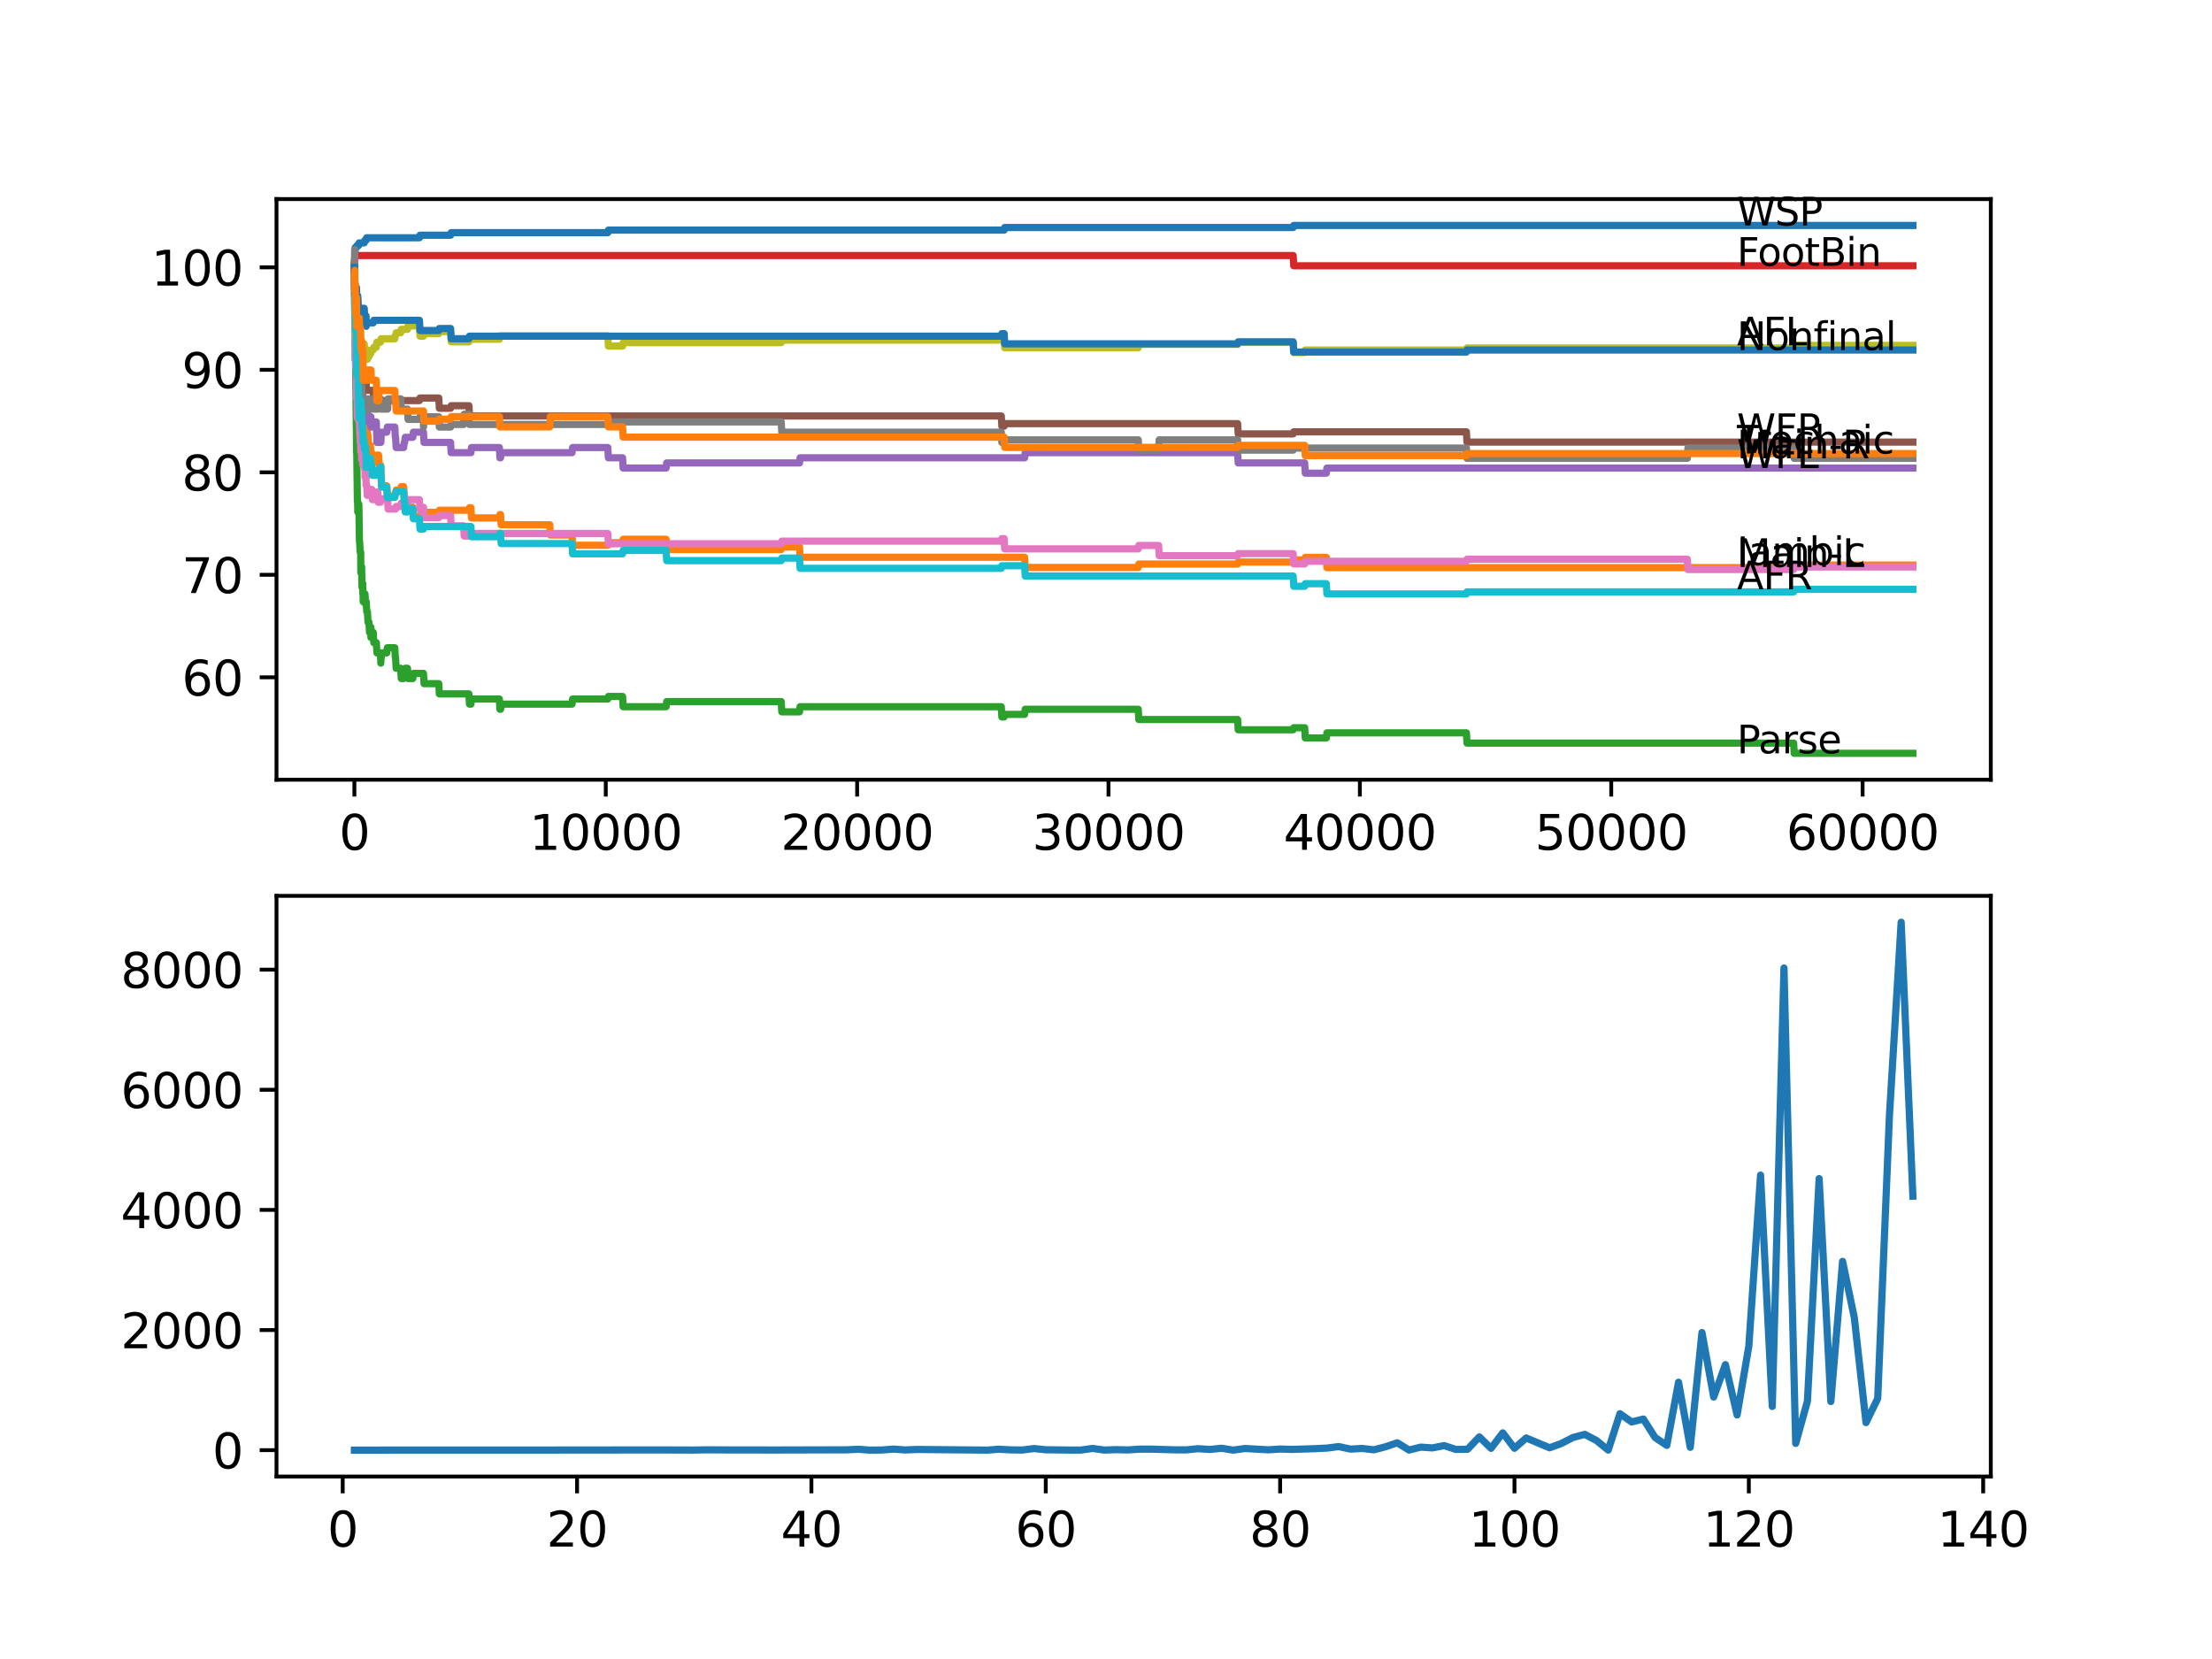 <?xml version="1.0" encoding="utf-8" standalone="no"?>
<!DOCTYPE svg PUBLIC "-//W3C//DTD SVG 1.1//EN"
  "http://www.w3.org/Graphics/SVG/1.1/DTD/svg11.dtd">
<svg xmlns:xlink="http://www.w3.org/1999/xlink" width="460.8pt" height="345.6pt" viewBox="0 0 460.8 345.6" xmlns="http://www.w3.org/2000/svg" version="1.1">
 <defs>
  <style type="text/css">*{stroke-linejoin: round; stroke-linecap: butt}</style>
 </defs>
 <g id="figure_1">
  <g id="patch_1">
   <path d="M 0 345.6 
L 460.8 345.6 
L 460.8 0 
L 0 0 
z
" style="fill: #ffffff"/>
  </g>
  <g id="axes_1">
   <g id="patch_2">
    <path d="M 57.6 162.432 
L 414.72 162.432 
L 414.72 41.472 
L 57.6 41.472 
z
" style="fill: #ffffff"/>
   </g>
   <g id="matplotlib.axis_1">
    <g id="xtick_1">
     <g id="line2d_1">
      <defs>
       <path id="m5651b6c3b8" d="M 0 0 
L 0 3.5 
" style="stroke: #000000; stroke-width: 0.8"/>
      </defs>
      <g>
       <use xlink:href="#m5651b6c3b8" x="73.827" y="162.432" style="stroke: #000000; stroke-width: 0.8"/>
      </g>
     </g>
     <g id="text_1">
      <!-- 0 -->
      <g transform="translate(70.646 177.03)scale(0.1 -0.1)">
       <defs>
        <path id="DejaVuSans-30" d="M 2034 4250 
Q 1547 4250 1301 3770 
Q 1056 3291 1056 2328 
Q 1056 1369 1301 889 
Q 1547 409 2034 409 
Q 2525 409 2770 889 
Q 3016 1369 3016 2328 
Q 3016 3291 2770 3770 
Q 2525 4250 2034 4250 
z
M 2034 4750 
Q 2819 4750 3233 4129 
Q 3647 3509 3647 2328 
Q 3647 1150 3233 529 
Q 2819 -91 2034 -91 
Q 1250 -91 836 529 
Q 422 1150 422 2328 
Q 422 3509 836 4129 
Q 1250 4750 2034 4750 
z
" transform="scale(0.016)"/>
       </defs>
       <use xlink:href="#DejaVuSans-30"/>
      </g>
     </g>
    </g>
    <g id="xtick_2">
     <g id="line2d_2">
      <g>
       <use xlink:href="#m5651b6c3b8" x="126.192" y="162.432" style="stroke: #000000; stroke-width: 0.8"/>
      </g>
     </g>
     <g id="text_2">
      <!-- 10000 -->
      <g transform="translate(110.286 177.03)scale(0.1 -0.1)">
       <defs>
        <path id="DejaVuSans-31" d="M 794 531 
L 1825 531 
L 1825 4091 
L 703 3866 
L 703 4441 
L 1819 4666 
L 2450 4666 
L 2450 531 
L 3481 531 
L 3481 0 
L 794 0 
L 794 531 
z
" transform="scale(0.016)"/>
       </defs>
       <use xlink:href="#DejaVuSans-31"/>
       <use xlink:href="#DejaVuSans-30" x="63.623"/>
       <use xlink:href="#DejaVuSans-30" x="127.246"/>
       <use xlink:href="#DejaVuSans-30" x="190.869"/>
       <use xlink:href="#DejaVuSans-30" x="254.492"/>
      </g>
     </g>
    </g>
    <g id="xtick_3">
     <g id="line2d_3">
      <g>
       <use xlink:href="#m5651b6c3b8" x="178.556" y="162.432" style="stroke: #000000; stroke-width: 0.8"/>
      </g>
     </g>
     <g id="text_3">
      <!-- 20000 -->
      <g transform="translate(162.65 177.03)scale(0.1 -0.1)">
       <defs>
        <path id="DejaVuSans-32" d="M 1228 531 
L 3431 531 
L 3431 0 
L 469 0 
L 469 531 
Q 828 903 1448 1529 
Q 2069 2156 2228 2338 
Q 2531 2678 2651 2914 
Q 2772 3150 2772 3378 
Q 2772 3750 2511 3984 
Q 2250 4219 1831 4219 
Q 1534 4219 1204 4116 
Q 875 4013 500 3803 
L 500 4441 
Q 881 4594 1212 4672 
Q 1544 4750 1819 4750 
Q 2544 4750 2975 4387 
Q 3406 4025 3406 3419 
Q 3406 3131 3298 2873 
Q 3191 2616 2906 2266 
Q 2828 2175 2409 1742 
Q 1991 1309 1228 531 
z
" transform="scale(0.016)"/>
       </defs>
       <use xlink:href="#DejaVuSans-32"/>
       <use xlink:href="#DejaVuSans-30" x="63.623"/>
       <use xlink:href="#DejaVuSans-30" x="127.246"/>
       <use xlink:href="#DejaVuSans-30" x="190.869"/>
       <use xlink:href="#DejaVuSans-30" x="254.492"/>
      </g>
     </g>
    </g>
    <g id="xtick_4">
     <g id="line2d_4">
      <g>
       <use xlink:href="#m5651b6c3b8" x="230.921" y="162.432" style="stroke: #000000; stroke-width: 0.8"/>
      </g>
     </g>
     <g id="text_4">
      <!-- 30000 -->
      <g transform="translate(215.015 177.03)scale(0.1 -0.1)">
       <defs>
        <path id="DejaVuSans-33" d="M 2597 2516 
Q 3050 2419 3304 2112 
Q 3559 1806 3559 1356 
Q 3559 666 3084 287 
Q 2609 -91 1734 -91 
Q 1441 -91 1130 -33 
Q 819 25 488 141 
L 488 750 
Q 750 597 1062 519 
Q 1375 441 1716 441 
Q 2309 441 2620 675 
Q 2931 909 2931 1356 
Q 2931 1769 2642 2001 
Q 2353 2234 1838 2234 
L 1294 2234 
L 1294 2753 
L 1863 2753 
Q 2328 2753 2575 2939 
Q 2822 3125 2822 3475 
Q 2822 3834 2567 4026 
Q 2313 4219 1838 4219 
Q 1578 4219 1281 4162 
Q 984 4106 628 3988 
L 628 4550 
Q 988 4650 1302 4700 
Q 1616 4750 1894 4750 
Q 2613 4750 3031 4423 
Q 3450 4097 3450 3541 
Q 3450 3153 3228 2886 
Q 3006 2619 2597 2516 
z
" transform="scale(0.016)"/>
       </defs>
       <use xlink:href="#DejaVuSans-33"/>
       <use xlink:href="#DejaVuSans-30" x="63.623"/>
       <use xlink:href="#DejaVuSans-30" x="127.246"/>
       <use xlink:href="#DejaVuSans-30" x="190.869"/>
       <use xlink:href="#DejaVuSans-30" x="254.492"/>
      </g>
     </g>
    </g>
    <g id="xtick_5">
     <g id="line2d_5">
      <g>
       <use xlink:href="#m5651b6c3b8" x="283.285" y="162.432" style="stroke: #000000; stroke-width: 0.8"/>
      </g>
     </g>
     <g id="text_5">
      <!-- 40000 -->
      <g transform="translate(267.379 177.03)scale(0.1 -0.1)">
       <defs>
        <path id="DejaVuSans-34" d="M 2419 4116 
L 825 1625 
L 2419 1625 
L 2419 4116 
z
M 2253 4666 
L 3047 4666 
L 3047 1625 
L 3713 1625 
L 3713 1100 
L 3047 1100 
L 3047 0 
L 2419 0 
L 2419 1100 
L 313 1100 
L 313 1709 
L 2253 4666 
z
" transform="scale(0.016)"/>
       </defs>
       <use xlink:href="#DejaVuSans-34"/>
       <use xlink:href="#DejaVuSans-30" x="63.623"/>
       <use xlink:href="#DejaVuSans-30" x="127.246"/>
       <use xlink:href="#DejaVuSans-30" x="190.869"/>
       <use xlink:href="#DejaVuSans-30" x="254.492"/>
      </g>
     </g>
    </g>
    <g id="xtick_6">
     <g id="line2d_6">
      <g>
       <use xlink:href="#m5651b6c3b8" x="335.65" y="162.432" style="stroke: #000000; stroke-width: 0.8"/>
      </g>
     </g>
     <g id="text_6">
      <!-- 50000 -->
      <g transform="translate(319.744 177.03)scale(0.1 -0.1)">
       <defs>
        <path id="DejaVuSans-35" d="M 691 4666 
L 3169 4666 
L 3169 4134 
L 1269 4134 
L 1269 2991 
Q 1406 3038 1543 3061 
Q 1681 3084 1819 3084 
Q 2600 3084 3056 2656 
Q 3513 2228 3513 1497 
Q 3513 744 3044 326 
Q 2575 -91 1722 -91 
Q 1428 -91 1123 -41 
Q 819 9 494 109 
L 494 744 
Q 775 591 1075 516 
Q 1375 441 1709 441 
Q 2250 441 2565 725 
Q 2881 1009 2881 1497 
Q 2881 1984 2565 2268 
Q 2250 2553 1709 2553 
Q 1456 2553 1204 2497 
Q 953 2441 691 2322 
L 691 4666 
z
" transform="scale(0.016)"/>
       </defs>
       <use xlink:href="#DejaVuSans-35"/>
       <use xlink:href="#DejaVuSans-30" x="63.623"/>
       <use xlink:href="#DejaVuSans-30" x="127.246"/>
       <use xlink:href="#DejaVuSans-30" x="190.869"/>
       <use xlink:href="#DejaVuSans-30" x="254.492"/>
      </g>
     </g>
    </g>
    <g id="xtick_7">
     <g id="line2d_7">
      <g>
       <use xlink:href="#m5651b6c3b8" x="388.014" y="162.432" style="stroke: #000000; stroke-width: 0.8"/>
      </g>
     </g>
     <g id="text_7">
      <!-- 60000 -->
      <g transform="translate(372.108 177.03)scale(0.1 -0.1)">
       <defs>
        <path id="DejaVuSans-36" d="M 2113 2584 
Q 1688 2584 1439 2293 
Q 1191 2003 1191 1497 
Q 1191 994 1439 701 
Q 1688 409 2113 409 
Q 2538 409 2786 701 
Q 3034 994 3034 1497 
Q 3034 2003 2786 2293 
Q 2538 2584 2113 2584 
z
M 3366 4563 
L 3366 3988 
Q 3128 4100 2886 4159 
Q 2644 4219 2406 4219 
Q 1781 4219 1451 3797 
Q 1122 3375 1075 2522 
Q 1259 2794 1537 2939 
Q 1816 3084 2150 3084 
Q 2853 3084 3261 2657 
Q 3669 2231 3669 1497 
Q 3669 778 3244 343 
Q 2819 -91 2113 -91 
Q 1303 -91 875 529 
Q 447 1150 447 2328 
Q 447 3434 972 4092 
Q 1497 4750 2381 4750 
Q 2619 4750 2861 4703 
Q 3103 4656 3366 4563 
z
" transform="scale(0.016)"/>
       </defs>
       <use xlink:href="#DejaVuSans-36"/>
       <use xlink:href="#DejaVuSans-30" x="63.623"/>
       <use xlink:href="#DejaVuSans-30" x="127.246"/>
       <use xlink:href="#DejaVuSans-30" x="190.869"/>
       <use xlink:href="#DejaVuSans-30" x="254.492"/>
      </g>
     </g>
    </g>
   </g>
   <g id="matplotlib.axis_2">
    <g id="ytick_1">
     <g id="line2d_8">
      <defs>
       <path id="m422f12f1fe" d="M 0 0 
L -3.5 0 
" style="stroke: #000000; stroke-width: 0.8"/>
      </defs>
      <g>
       <use xlink:href="#m422f12f1fe" x="57.6" y="141.098" style="stroke: #000000; stroke-width: 0.8"/>
      </g>
     </g>
     <g id="text_8">
      <!-- 60 -->
      <g transform="translate(37.875 144.897)scale(0.1 -0.1)">
       <use xlink:href="#DejaVuSans-36"/>
       <use xlink:href="#DejaVuSans-30" x="63.623"/>
      </g>
     </g>
    </g>
    <g id="ytick_2">
     <g id="line2d_9">
      <g>
       <use xlink:href="#m422f12f1fe" x="57.6" y="119.745" style="stroke: #000000; stroke-width: 0.8"/>
      </g>
     </g>
     <g id="text_9">
      <!-- 70 -->
      <g transform="translate(37.875 123.545)scale(0.1 -0.1)">
       <defs>
        <path id="DejaVuSans-37" d="M 525 4666 
L 3525 4666 
L 3525 4397 
L 1831 0 
L 1172 0 
L 2766 4134 
L 525 4134 
L 525 4666 
z
" transform="scale(0.016)"/>
       </defs>
       <use xlink:href="#DejaVuSans-37"/>
       <use xlink:href="#DejaVuSans-30" x="63.623"/>
      </g>
     </g>
    </g>
    <g id="ytick_3">
     <g id="line2d_10">
      <g>
       <use xlink:href="#m422f12f1fe" x="57.6" y="98.393" style="stroke: #000000; stroke-width: 0.8"/>
      </g>
     </g>
     <g id="text_10">
      <!-- 80 -->
      <g transform="translate(37.875 102.193)scale(0.1 -0.1)">
       <defs>
        <path id="DejaVuSans-38" d="M 2034 2216 
Q 1584 2216 1326 1975 
Q 1069 1734 1069 1313 
Q 1069 891 1326 650 
Q 1584 409 2034 409 
Q 2484 409 2743 651 
Q 3003 894 3003 1313 
Q 3003 1734 2745 1975 
Q 2488 2216 2034 2216 
z
M 1403 2484 
Q 997 2584 770 2862 
Q 544 3141 544 3541 
Q 544 4100 942 4425 
Q 1341 4750 2034 4750 
Q 2731 4750 3128 4425 
Q 3525 4100 3525 3541 
Q 3525 3141 3298 2862 
Q 3072 2584 2669 2484 
Q 3125 2378 3379 2068 
Q 3634 1759 3634 1313 
Q 3634 634 3220 271 
Q 2806 -91 2034 -91 
Q 1263 -91 848 271 
Q 434 634 434 1313 
Q 434 1759 690 2068 
Q 947 2378 1403 2484 
z
M 1172 3481 
Q 1172 3119 1398 2916 
Q 1625 2713 2034 2713 
Q 2441 2713 2670 2916 
Q 2900 3119 2900 3481 
Q 2900 3844 2670 4047 
Q 2441 4250 2034 4250 
Q 1625 4250 1398 4047 
Q 1172 3844 1172 3481 
z
" transform="scale(0.016)"/>
       </defs>
       <use xlink:href="#DejaVuSans-38"/>
       <use xlink:href="#DejaVuSans-30" x="63.623"/>
      </g>
     </g>
    </g>
    <g id="ytick_4">
     <g id="line2d_11">
      <g>
       <use xlink:href="#m422f12f1fe" x="57.6" y="77.041" style="stroke: #000000; stroke-width: 0.8"/>
      </g>
     </g>
     <g id="text_11">
      <!-- 90 -->
      <g transform="translate(37.875 80.84)scale(0.1 -0.1)">
       <defs>
        <path id="DejaVuSans-39" d="M 703 97 
L 703 672 
Q 941 559 1184 500 
Q 1428 441 1663 441 
Q 2288 441 2617 861 
Q 2947 1281 2994 2138 
Q 2813 1869 2534 1725 
Q 2256 1581 1919 1581 
Q 1219 1581 811 2004 
Q 403 2428 403 3163 
Q 403 3881 828 4315 
Q 1253 4750 1959 4750 
Q 2769 4750 3195 4129 
Q 3622 3509 3622 2328 
Q 3622 1225 3098 567 
Q 2575 -91 1691 -91 
Q 1453 -91 1209 -44 
Q 966 3 703 97 
z
M 1959 2075 
Q 2384 2075 2632 2365 
Q 2881 2656 2881 3163 
Q 2881 3666 2632 3958 
Q 2384 4250 1959 4250 
Q 1534 4250 1286 3958 
Q 1038 3666 1038 3163 
Q 1038 2656 1286 2365 
Q 1534 2075 1959 2075 
z
" transform="scale(0.016)"/>
       </defs>
       <use xlink:href="#DejaVuSans-39"/>
       <use xlink:href="#DejaVuSans-30" x="63.623"/>
      </g>
     </g>
    </g>
    <g id="ytick_5">
     <g id="line2d_12">
      <g>
       <use xlink:href="#m422f12f1fe" x="57.6" y="55.689" style="stroke: #000000; stroke-width: 0.8"/>
      </g>
     </g>
     <g id="text_12">
      <!-- 100 -->
      <g transform="translate(31.512 59.488)scale(0.1 -0.1)">
       <use xlink:href="#DejaVuSans-31"/>
       <use xlink:href="#DejaVuSans-30" x="63.623"/>
       <use xlink:href="#DejaVuSans-30" x="127.246"/>
      </g>
     </g>
    </g>
   </g>
   <g id="line2d_13">
    <path d="M 73.833 54.977 
L 73.854 54.977 
L 74.006 51.561 
L 74.273 51.561 
L 74.388 51.134 
L 74.707 51.134 
L 74.822 50.6 
L 75.87 50.6 
L 75.985 50.066 
L 76.257 50.066 
L 76.372 49.532 
L 87.374 49.532 
L 87.489 48.999 
L 93.867 48.999 
L 93.983 48.465 
L 126.621 48.465 
L 126.737 47.931 
L 209.179 47.931 
L 209.294 47.397 
L 269.388 47.397 
L 269.503 46.97 
L 398.487 46.97 
L 398.487 46.97 
" clip-path="url(#p4a4f6311e6)" style="fill: none; stroke: #1f77b4; stroke-width: 1.5; stroke-linecap: square"/>
   </g>
   <g id="line2d_14">
    <path d="M 73.833 54.977 
L 73.958 62.45 
L 73.964 62.45 
L 74.006 66.721 
L 74.084 66.294 
L 74.089 65.76 
L 74.105 70.031 
L 74.157 68.536 
L 74.236 73.696 
L 74.273 71.383 
L 74.299 70.956 
L 74.304 73.091 
L 74.377 71.845 
L 74.398 71.845 
L 74.513 76.116 
L 74.529 75.048 
L 74.534 77.183 
L 74.618 77.183 
L 74.644 77.183 
L 74.707 79.319 
L 74.754 78.785 
L 74.828 76.472 
L 74.87 77.895 
L 74.917 77.895 
L 75.032 77.361 
L 75.137 77.361 
L 75.168 75.226 
L 75.247 77.361 
L 75.32 77.361 
L 75.398 81.632 
L 75.435 80.92 
L 75.487 80.92 
L 75.576 83.055 
L 75.597 82.522 
L 75.618 82.522 
L 75.734 86.08 
L 75.807 86.08 
L 75.922 88.215 
L 76.189 88.215 
L 76.257 90.351 
L 76.299 89.105 
L 76.456 89.105 
L 76.545 91.24 
L 76.566 90.707 
L 76.676 90.707 
L 76.791 92.842 
L 77.174 92.842 
L 77.268 94.977 
L 77.284 94.265 
L 77.42 94.265 
L 77.535 96.4 
L 77.75 96.4 
L 77.865 95.867 
L 78.394 95.867 
L 78.514 94.799 
L 78.87 94.799 
L 78.985 96.934 
L 79.331 96.934 
L 79.451 101.205 
L 80.572 101.205 
L 80.687 103.34 
L 82.242 103.34 
L 82.358 102.628 
L 82.41 102.628 
L 82.525 102.094 
L 83.473 102.094 
L 83.588 101.383 
L 84.091 101.383 
L 84.206 103.518 
L 84.3 103.518 
L 84.416 105.653 
L 85.997 105.653 
L 86.112 107.788 
L 87.374 107.788 
L 87.489 107.254 
L 88.217 107.254 
L 88.332 106.721 
L 91.406 106.721 
L 91.521 106.294 
L 97.685 106.294 
L 97.8 105.76 
L 98.104 105.76 
L 98.219 107.895 
L 104.026 107.895 
L 104.141 107.183 
L 104.277 107.183 
L 104.393 109.318 
L 114.53 109.318 
L 114.646 111.454 
L 119.165 111.454 
L 119.28 113.589 
L 126.621 113.589 
L 126.737 113.055 
L 129.695 113.055 
L 129.81 112.343 
L 138.765 112.343 
L 138.88 114.479 
L 162.742 114.479 
L 162.858 113.945 
L 166.555 113.945 
L 166.67 116.08 
L 213.447 116.08 
L 213.562 118.215 
L 237.121 118.215 
L 237.236 117.503 
L 257.821 117.503 
L 257.936 117.076 
L 269.388 117.076 
L 269.503 116.649 
L 271.791 116.649 
L 271.907 116.116 
L 276.3 116.116 
L 276.415 118.251 
L 373.651 118.251 
L 373.766 117.717 
L 398.487 117.717 
L 398.487 117.717 
" clip-path="url(#p4a4f6311e6)" style="fill: none; stroke: #ff7f0e; stroke-width: 1.5; stroke-linecap: square"/>
   </g>
   <g id="line2d_15">
    <path d="M 73.833 55.689 
L 73.985 74.408 
L 74.006 72.913 
L 74.011 75.048 
L 74.084 75.048 
L 74.225 88.927 
L 74.231 88.927 
L 74.236 87.86 
L 74.273 94.265 
L 74.314 93.838 
L 74.451 104.514 
L 74.513 104.514 
L 74.529 106.649 
L 74.623 106.116 
L 74.644 106.116 
L 74.754 105.048 
L 74.88 112.877 
L 74.917 112.877 
L 75.032 115.012 
L 75.137 115.012 
L 75.168 119.283 
L 75.252 118.749 
L 75.32 118.749 
L 75.33 118.037 
L 75.404 122.308 
L 75.487 122.308 
L 75.576 121.596 
L 75.582 123.731 
L 75.587 123.731 
L 75.618 123.731 
L 75.65 123.197 
L 75.655 125.333 
L 75.713 125.333 
L 75.807 125.333 
L 75.922 123.731 
L 76.037 123.731 
L 76.152 125.866 
L 76.189 125.866 
L 76.289 125.333 
L 76.404 127.468 
L 76.545 127.468 
L 76.66 129.603 
L 76.859 129.603 
L 76.975 131.738 
L 77.174 131.738 
L 77.268 130.671 
L 77.273 132.806 
L 77.278 132.806 
L 77.42 132.806 
L 77.535 131.738 
L 77.75 131.738 
L 77.865 133.873 
L 78.404 133.873 
L 78.519 136.009 
L 79.268 136.009 
L 79.331 138.144 
L 79.378 137.076 
L 79.415 137.076 
L 79.53 136.009 
L 80.572 136.009 
L 80.687 134.941 
L 82.242 134.941 
L 82.358 137.076 
L 82.41 137.076 
L 82.525 139.212 
L 83.473 139.212 
L 83.588 141.347 
L 84.091 141.347 
L 84.206 140.279 
L 84.3 140.279 
L 84.416 139.212 
L 84.887 139.212 
L 85.002 141.347 
L 85.997 141.347 
L 86.112 140.279 
L 88.217 140.279 
L 88.332 142.414 
L 91.406 142.414 
L 91.521 144.55 
L 97.685 144.55 
L 97.8 146.685 
L 98.104 146.685 
L 98.219 145.617 
L 104.026 145.617 
L 104.141 147.752 
L 104.277 147.752 
L 104.393 146.685 
L 119.165 146.685 
L 119.28 145.617 
L 126.621 145.617 
L 126.737 145.083 
L 129.695 145.083 
L 129.81 147.219 
L 138.765 147.219 
L 138.88 146.151 
L 162.742 146.151 
L 162.858 148.286 
L 166.555 148.286 
L 166.67 147.219 
L 208.587 147.219 
L 208.703 149.354 
L 209.179 149.354 
L 209.294 148.82 
L 213.447 148.82 
L 213.562 147.752 
L 237.121 147.752 
L 237.236 149.888 
L 257.821 149.888 
L 257.936 152.023 
L 269.388 152.023 
L 269.503 151.596 
L 271.791 151.596 
L 271.907 153.731 
L 276.3 153.731 
L 276.415 152.663 
L 305.483 152.663 
L 305.598 154.799 
L 373.651 154.799 
L 373.766 156.934 
L 398.487 156.934 
L 398.487 156.934 
" clip-path="url(#p4a4f6311e6)" style="fill: none; stroke: #2ca02c; stroke-width: 1.5; stroke-linecap: square"/>
   </g>
   <g id="line2d_16">
    <path d="M 73.833 55.689 
L 73.969 53.233 
L 269.388 53.233 
L 269.503 55.369 
L 398.487 55.369 
L 398.487 55.369 
" clip-path="url(#p4a4f6311e6)" style="fill: none; stroke: #d62728; stroke-width: 1.5; stroke-linecap: square"/>
   </g>
   <g id="line2d_17">
    <path d="M 73.833 55.689 
L 73.906 62.095 
L 73.953 59.888 
L 73.979 59.888 
L 74.095 62.237 
L 74.11 62.237 
L 74.163 66.507 
L 74.225 65.44 
L 74.231 65.44 
L 74.236 64.372 
L 74.273 68.643 
L 74.314 68.216 
L 74.435 73.909 
L 74.508 73.909 
L 74.513 73.198 
L 74.519 75.333 
L 74.608 74.799 
L 74.623 74.799 
L 74.744 73.02 
L 74.765 73.02 
L 74.885 78.002 
L 75.1 78.002 
L 75.137 77.575 
L 75.163 81.845 
L 75.168 81.845 
L 75.283 81.312 
L 75.32 81.312 
L 75.398 80.066 
L 75.404 82.201 
L 75.419 82.201 
L 75.487 82.201 
L 75.576 81.49 
L 75.582 83.625 
L 75.587 83.625 
L 75.618 83.625 
L 75.65 83.091 
L 75.655 85.226 
L 75.713 85.226 
L 75.807 85.226 
L 75.922 84.159 
L 76.189 84.159 
L 76.289 83.625 
L 76.404 85.76 
L 76.545 85.76 
L 76.66 87.895 
L 77.174 87.895 
L 77.268 86.828 
L 77.273 88.963 
L 77.278 88.963 
L 77.42 88.963 
L 77.535 87.895 
L 78.394 87.895 
L 78.514 92.166 
L 79.331 92.166 
L 79.451 90.03 
L 80.572 90.03 
L 80.687 88.963 
L 82.242 88.963 
L 82.358 91.098 
L 82.41 91.098 
L 82.525 93.233 
L 84.091 93.233 
L 84.206 92.166 
L 84.3 92.166 
L 84.416 91.098 
L 85.997 91.098 
L 86.112 90.03 
L 88.217 90.03 
L 88.332 92.166 
L 93.867 92.166 
L 93.983 94.301 
L 98.104 94.301 
L 98.219 93.233 
L 104.026 93.233 
L 104.141 95.368 
L 104.277 95.368 
L 104.393 94.301 
L 119.165 94.301 
L 119.28 93.233 
L 126.621 93.233 
L 126.737 95.368 
L 129.695 95.368 
L 129.81 97.504 
L 138.765 97.504 
L 138.88 96.436 
L 166.555 96.436 
L 166.67 95.368 
L 213.447 95.368 
L 213.562 94.301 
L 257.821 94.301 
L 257.936 96.436 
L 271.791 96.436 
L 271.907 98.571 
L 276.3 98.571 
L 276.415 97.504 
L 398.487 97.504 
L 398.487 97.504 
" clip-path="url(#p4a4f6311e6)" style="fill: none; stroke: #9467bd; stroke-width: 1.5; stroke-linecap: square"/>
   </g>
   <g id="line2d_18">
    <path d="M 73.833 55.689 
L 73.885 54.835 
L 73.901 59.105 
L 74.026 66.792 
L 74.084 66.792 
L 74.205 71.063 
L 74.273 71.063 
L 74.299 70.635 
L 74.304 72.771 
L 74.362 72.771 
L 74.529 72.771 
L 74.644 72.237 
L 74.707 72.237 
L 74.822 71.703 
L 74.938 73.838 
L 75.1 73.838 
L 75.215 75.974 
L 75.33 75.974 
L 75.446 78.109 
L 75.87 78.109 
L 75.985 77.575 
L 76.037 77.575 
L 76.152 79.71 
L 76.257 79.71 
L 76.289 79.176 
L 76.294 81.312 
L 76.351 81.312 
L 77.75 81.312 
L 77.865 83.447 
L 87.374 83.447 
L 87.489 82.913 
L 91.406 82.913 
L 91.521 85.048 
L 93.867 85.048 
L 93.983 84.514 
L 97.685 84.514 
L 97.8 86.65 
L 208.587 86.65 
L 208.703 88.785 
L 209.179 88.785 
L 209.294 88.251 
L 257.821 88.251 
L 257.936 90.386 
L 269.388 90.386 
L 269.503 89.959 
L 305.483 89.959 
L 305.598 92.094 
L 398.487 92.094 
L 398.487 92.094 
" clip-path="url(#p4a4f6311e6)" style="fill: none; stroke: #8c564b; stroke-width: 1.5; stroke-linecap: square"/>
   </g>
   <g id="line2d_19">
    <path d="M 73.833 57.824 
L 73.843 57.824 
L 73.995 74.835 
L 74.006 74.835 
L 74.089 74.408 
L 74.095 76.543 
L 74.1 76.543 
L 74.199 75.048 
L 74.205 77.183 
L 74.236 77.183 
L 74.299 83.055 
L 74.356 81.383 
L 74.367 81.383 
L 74.383 80.671 
L 74.435 87.077 
L 74.508 87.077 
L 74.629 85.653 
L 74.707 85.653 
L 74.754 87.788 
L 74.817 86.543 
L 74.833 86.543 
L 74.948 90.279 
L 74.959 90.279 
L 75.074 92.415 
L 75.1 92.415 
L 75.147 91.988 
L 75.152 94.123 
L 75.194 93.589 
L 75.32 93.589 
L 75.33 95.724 
L 75.43 94.657 
L 75.487 94.657 
L 75.576 96.792 
L 75.597 96.258 
L 75.618 96.258 
L 75.734 95.724 
L 75.87 95.724 
L 75.985 97.86 
L 76.037 97.86 
L 76.043 97.326 
L 76.048 99.461 
L 76.132 99.461 
L 76.189 99.461 
L 76.257 98.927 
L 76.262 101.062 
L 76.283 101.062 
L 76.388 101.062 
L 76.503 103.198 
L 76.545 103.198 
L 76.66 102.664 
L 76.859 102.664 
L 76.975 101.952 
L 77.451 101.952 
L 77.566 104.087 
L 77.75 104.087 
L 77.865 103.553 
L 78.394 103.553 
L 78.514 102.486 
L 78.671 102.486 
L 78.786 104.621 
L 79.268 104.621 
L 79.383 103.909 
L 80.734 103.909 
L 80.85 106.044 
L 82.41 106.044 
L 82.525 105.511 
L 83.473 105.511 
L 83.588 104.799 
L 84.887 104.799 
L 85.002 104.087 
L 87.374 104.087 
L 87.489 106.222 
L 88.217 106.222 
L 88.228 105.689 
L 88.233 107.824 
L 88.312 107.824 
L 91.406 107.824 
L 91.521 107.397 
L 93.867 107.397 
L 93.983 109.532 
L 96.58 109.532 
L 96.695 111.667 
L 97.685 111.667 
L 97.8 111.133 
L 126.621 111.133 
L 126.737 113.269 
L 162.742 113.269 
L 162.858 112.735 
L 208.587 112.735 
L 208.703 112.201 
L 209.179 112.201 
L 209.294 114.336 
L 237.121 114.336 
L 237.236 113.625 
L 241.362 113.625 
L 241.478 115.76 
L 257.821 115.76 
L 257.936 115.333 
L 269.388 115.333 
L 269.503 117.468 
L 271.791 117.468 
L 271.907 116.934 
L 305.483 116.934 
L 305.598 116.507 
L 351.506 116.507 
L 351.621 118.642 
L 373.651 118.642 
L 373.766 118.108 
L 398.487 118.108 
L 398.487 118.108 
" clip-path="url(#p4a4f6311e6)" style="fill: none; stroke: #e377c2; stroke-width: 1.5; stroke-linecap: square"/>
   </g>
   <g id="line2d_20">
    <path d="M 73.833 54.977 
L 73.885 51.988 
L 73.901 56.258 
L 73.943 62.664 
L 74.021 61.81 
L 74.084 61.81 
L 74.199 70.351 
L 74.21 69.639 
L 74.236 69.639 
L 74.299 67.433 
L 74.33 69.568 
L 74.383 75.974 
L 74.445 73.127 
L 74.508 73.127 
L 74.529 75.262 
L 74.618 74.728 
L 74.623 74.728 
L 74.707 76.863 
L 74.733 76.329 
L 74.754 76.329 
L 74.833 82.735 
L 74.875 82.023 
L 74.917 82.023 
L 74.943 84.159 
L 74.964 79.888 
L 75.021 79.888 
L 75.1 79.888 
L 75.147 82.023 
L 75.21 79.888 
L 75.33 79.888 
L 75.451 84.159 
L 75.87 84.159 
L 75.985 83.625 
L 76.037 83.625 
L 76.043 85.76 
L 76.147 83.625 
L 76.257 83.625 
L 76.289 83.091 
L 76.294 85.226 
L 76.351 85.226 
L 76.388 85.226 
L 76.503 83.091 
L 76.859 83.091 
L 76.975 85.226 
L 77.451 85.226 
L 77.566 83.091 
L 77.75 83.091 
L 77.865 85.226 
L 78.671 85.226 
L 78.786 83.091 
L 79.268 83.091 
L 79.383 85.226 
L 80.734 85.226 
L 80.85 83.091 
L 83.473 83.091 
L 83.588 85.226 
L 84.887 85.226 
L 85.002 87.361 
L 87.374 87.361 
L 87.489 86.828 
L 88.217 86.828 
L 88.228 88.963 
L 88.327 86.828 
L 91.406 86.828 
L 91.521 88.963 
L 93.867 88.963 
L 93.983 88.429 
L 96.58 88.429 
L 96.695 86.294 
L 97.685 86.294 
L 97.8 88.429 
L 126.621 88.429 
L 126.737 87.895 
L 162.742 87.895 
L 162.858 90.03 
L 208.587 90.03 
L 208.703 92.166 
L 209.179 92.166 
L 209.294 91.632 
L 237.121 91.632 
L 237.236 93.767 
L 241.362 93.767 
L 241.478 91.632 
L 257.821 91.632 
L 257.936 93.767 
L 269.388 93.767 
L 269.503 93.34 
L 305.483 93.34 
L 305.598 95.475 
L 351.506 95.475 
L 351.621 93.34 
L 373.651 93.34 
L 373.766 95.475 
L 398.487 95.475 
L 398.487 95.475 
" clip-path="url(#p4a4f6311e6)" style="fill: none; stroke: #7f7f7f; stroke-width: 1.5; stroke-linecap: square"/>
   </g>
   <g id="line2d_21">
    <path d="M 73.833 57.824 
L 73.854 57.397 
L 73.875 61.668 
L 74 69.07 
L 74.006 69.07 
L 74.089 68.109 
L 74.095 70.244 
L 74.105 69.71 
L 74.11 69.71 
L 74.199 68.749 
L 74.205 70.885 
L 74.267 70.885 
L 74.278 72.486 
L 74.393 69.39 
L 74.398 69.39 
L 74.508 73.66 
L 74.513 72.949 
L 74.623 72.949 
L 74.707 72.237 
L 74.712 74.372 
L 74.723 74.372 
L 74.754 74.372 
L 74.88 72.415 
L 74.917 72.415 
L 75.032 71.881 
L 75.1 71.881 
L 75.22 70.92 
L 75.32 70.92 
L 75.33 73.055 
L 75.43 71.276 
L 75.487 71.276 
L 75.576 73.411 
L 75.597 72.877 
L 75.618 72.877 
L 75.739 71.632 
L 75.87 71.632 
L 75.985 73.767 
L 76.037 73.767 
L 76.152 73.233 
L 76.189 73.233 
L 76.257 72.7 
L 76.262 74.835 
L 76.283 74.835 
L 76.545 74.835 
L 76.66 74.301 
L 76.859 74.301 
L 76.975 73.589 
L 77.268 73.589 
L 77.383 72.877 
L 77.75 72.877 
L 77.865 72.344 
L 78.394 72.344 
L 78.514 71.276 
L 79.268 71.276 
L 79.383 70.564 
L 82.242 70.564 
L 82.358 69.853 
L 82.41 69.853 
L 82.525 69.319 
L 83.473 69.319 
L 83.588 68.607 
L 84.887 68.607 
L 85.002 67.895 
L 87.374 67.895 
L 87.489 70.031 
L 88.217 70.031 
L 88.332 69.497 
L 91.406 69.497 
L 91.521 69.07 
L 93.867 69.07 
L 93.983 71.205 
L 97.685 71.205 
L 97.8 70.671 
L 104.026 70.671 
L 104.141 69.959 
L 126.621 69.959 
L 126.737 72.095 
L 129.695 72.095 
L 129.81 71.383 
L 162.742 71.383 
L 162.858 70.849 
L 208.587 70.849 
L 208.703 70.315 
L 209.179 70.315 
L 209.294 72.45 
L 237.121 72.45 
L 237.236 71.739 
L 257.821 71.739 
L 257.936 71.312 
L 269.388 71.312 
L 269.503 73.447 
L 271.791 73.447 
L 271.907 72.913 
L 305.483 72.913 
L 305.598 72.486 
L 373.651 72.486 
L 373.766 71.952 
L 398.487 71.952 
L 398.487 71.952 
" clip-path="url(#p4a4f6311e6)" style="fill: none; stroke: #bcbd22; stroke-width: 1.5; stroke-linecap: square"/>
   </g>
   <g id="line2d_22">
    <path d="M 73.833 57.824 
L 73.843 57.397 
L 73.875 60.6 
L 73.88 60.6 
L 74.011 68.714 
L 74.084 68.714 
L 74.163 66.152 
L 74.199 67.753 
L 74.314 77.183 
L 74.33 76.472 
L 74.341 78.073 
L 74.445 75.582 
L 74.508 75.582 
L 74.629 80.92 
L 74.644 80.92 
L 74.754 85.191 
L 74.76 84.657 
L 74.765 84.657 
L 74.796 83.589 
L 74.833 87.148 
L 74.864 86.436 
L 74.917 86.436 
L 75.032 85.902 
L 75.1 85.902 
L 75.168 83.34 
L 75.215 85.475 
L 75.32 85.475 
L 75.398 89.212 
L 75.435 88.5 
L 75.487 88.5 
L 75.576 90.635 
L 75.597 90.102 
L 75.618 90.102 
L 75.65 92.237 
L 75.728 91.525 
L 75.807 91.525 
L 75.922 93.66 
L 76.037 93.66 
L 76.152 93.126 
L 76.189 93.126 
L 76.289 97.397 
L 76.304 96.685 
L 76.545 96.685 
L 76.66 96.151 
L 76.859 96.151 
L 76.975 95.44 
L 77.174 95.44 
L 77.268 97.575 
L 77.284 96.863 
L 77.42 96.863 
L 77.535 98.998 
L 78.394 98.998 
L 78.514 97.931 
L 79.268 97.931 
L 79.331 97.219 
L 79.336 99.354 
L 79.368 99.354 
L 79.415 99.354 
L 79.53 101.489 
L 80.572 101.489 
L 80.687 103.625 
L 82.242 103.625 
L 82.358 102.913 
L 82.41 102.913 
L 82.525 102.379 
L 84.091 102.379 
L 84.206 104.514 
L 84.3 104.514 
L 84.416 106.649 
L 84.887 106.649 
L 85.002 105.938 
L 85.997 105.938 
L 86.112 108.073 
L 87.374 108.073 
L 87.489 110.208 
L 88.217 110.208 
L 88.332 109.674 
L 98.104 109.674 
L 98.219 111.81 
L 104.026 111.81 
L 104.141 111.098 
L 104.277 111.098 
L 104.393 113.233 
L 119.165 113.233 
L 119.28 115.368 
L 129.695 115.368 
L 129.81 114.657 
L 138.765 114.657 
L 138.88 116.792 
L 162.742 116.792 
L 162.858 116.258 
L 166.555 116.258 
L 166.67 118.393 
L 208.587 118.393 
L 208.703 117.859 
L 213.447 117.859 
L 213.562 119.995 
L 269.388 119.995 
L 269.503 122.13 
L 271.791 122.13 
L 271.907 121.596 
L 276.3 121.596 
L 276.415 123.731 
L 305.483 123.731 
L 305.598 123.304 
L 373.651 123.304 
L 373.766 122.77 
L 398.487 122.77 
L 398.487 122.77 
" clip-path="url(#p4a4f6311e6)" style="fill: none; stroke: #17becf; stroke-width: 1.5; stroke-linecap: square"/>
   </g>
   <g id="line2d_23">
    <path d="M 73.833 55.689 
L 73.885 59.959 
L 73.948 59.177 
L 73.99 59.177 
L 74.006 61.312 
L 74.1 60.351 
L 74.11 60.351 
L 74.225 59.924 
L 74.273 59.924 
L 74.299 62.059 
L 74.388 61.632 
L 74.529 61.632 
L 74.644 63.767 
L 74.707 63.767 
L 74.822 65.902 
L 74.938 65.191 
L 75.1 65.191 
L 75.215 64.764 
L 75.33 64.764 
L 75.446 64.23 
L 75.87 64.23 
L 75.985 66.365 
L 76.037 66.365 
L 76.152 65.831 
L 76.257 65.831 
L 76.289 67.966 
L 76.367 67.255 
L 77.75 67.255 
L 77.865 66.721 
L 87.374 66.721 
L 87.489 68.856 
L 91.406 68.856 
L 91.521 68.429 
L 93.867 68.429 
L 93.983 70.564 
L 97.685 70.564 
L 97.8 70.031 
L 208.587 70.031 
L 208.703 69.497 
L 209.179 69.497 
L 209.294 71.632 
L 257.821 71.632 
L 257.936 71.205 
L 269.388 71.205 
L 269.503 73.34 
L 305.483 73.34 
L 305.598 72.913 
L 398.487 72.913 
L 398.487 72.913 
" clip-path="url(#p4a4f6311e6)" style="fill: none; stroke: #1f77b4; stroke-width: 1.5; stroke-linecap: square"/>
   </g>
   <g id="line2d_24">
    <path d="M 73.833 57.824 
L 73.854 57.824 
L 73.885 56.33 
L 73.901 60.6 
L 73.932 60.066 
L 73.943 60.066 
L 73.985 58.999 
L 74.058 63.269 
L 74.084 63.269 
L 74.089 65.404 
L 74.105 62.735 
L 74.189 62.735 
L 74.199 62.735 
L 74.267 62.023 
L 74.278 66.294 
L 74.283 66.294 
L 74.299 66.294 
L 74.314 65.867 
L 74.32 68.002 
L 74.388 68.002 
L 74.398 68.002 
L 74.513 66.223 
L 74.828 66.223 
L 74.943 68.358 
L 75.1 68.358 
L 75.22 72.628 
L 75.32 72.628 
L 75.398 71.383 
L 75.404 73.518 
L 75.419 73.518 
L 75.487 73.518 
L 75.576 72.806 
L 75.582 74.942 
L 75.587 74.942 
L 75.618 74.942 
L 75.676 79.212 
L 75.734 77.077 
L 76.189 77.077 
L 76.304 79.212 
L 76.456 79.212 
L 76.545 77.077 
L 76.566 79.212 
L 76.676 79.212 
L 76.791 77.077 
L 77.268 77.077 
L 77.383 79.212 
L 78.394 79.212 
L 78.514 83.482 
L 78.87 83.482 
L 78.985 81.347 
L 82.242 81.347 
L 82.358 83.482 
L 82.41 83.482 
L 82.525 85.618 
L 88.217 85.618 
L 88.332 87.753 
L 91.406 87.753 
L 91.521 87.326 
L 93.867 87.326 
L 93.983 86.792 
L 104.026 86.792 
L 104.141 88.927 
L 114.53 88.927 
L 114.646 86.792 
L 126.621 86.792 
L 126.737 88.927 
L 129.695 88.927 
L 129.81 91.062 
L 209.179 91.062 
L 209.294 93.198 
L 257.821 93.198 
L 257.936 92.771 
L 271.791 92.771 
L 271.907 94.906 
L 305.483 94.906 
L 305.598 94.479 
L 398.487 94.479 
L 398.487 94.479 
" clip-path="url(#p4a4f6311e6)" style="fill: none; stroke: #ff7f0e; stroke-width: 1.5; stroke-linecap: square"/>
   </g>
   <g id="patch_3">
    <path d="M 57.6 162.432 
L 57.6 41.472 
" style="fill: none; stroke: #000000; stroke-width: 0.8; stroke-linejoin: miter; stroke-linecap: square"/>
   </g>
   <g id="patch_4">
    <path d="M 414.72 162.432 
L 414.72 41.472 
" style="fill: none; stroke: #000000; stroke-width: 0.8; stroke-linejoin: miter; stroke-linecap: square"/>
   </g>
   <g id="patch_5">
    <path d="M 57.6 162.432 
L 414.72 162.432 
" style="fill: none; stroke: #000000; stroke-width: 0.8; stroke-linejoin: miter; stroke-linecap: square"/>
   </g>
   <g id="patch_6">
    <path d="M 57.6 41.472 
L 414.72 41.472 
" style="fill: none; stroke: #000000; stroke-width: 0.8; stroke-linejoin: miter; stroke-linecap: square"/>
   </g>
   <g id="text_13">
    <!-- WSP -->
    <g transform="translate(361.832 46.97)scale(0.08 -0.08)">
     <defs>
      <path id="DejaVuSans-57" d="M 213 4666 
L 850 4666 
L 1831 722 
L 2809 4666 
L 3519 4666 
L 4500 722 
L 5478 4666 
L 6119 4666 
L 4947 0 
L 4153 0 
L 3169 4050 
L 2175 0 
L 1381 0 
L 213 4666 
z
" transform="scale(0.016)"/>
      <path id="DejaVuSans-53" d="M 3425 4513 
L 3425 3897 
Q 3066 4069 2747 4153 
Q 2428 4238 2131 4238 
Q 1616 4238 1336 4038 
Q 1056 3838 1056 3469 
Q 1056 3159 1242 3001 
Q 1428 2844 1947 2747 
L 2328 2669 
Q 3034 2534 3370 2195 
Q 3706 1856 3706 1288 
Q 3706 609 3251 259 
Q 2797 -91 1919 -91 
Q 1588 -91 1214 -16 
Q 841 59 441 206 
L 441 856 
Q 825 641 1194 531 
Q 1563 422 1919 422 
Q 2459 422 2753 634 
Q 3047 847 3047 1241 
Q 3047 1584 2836 1778 
Q 2625 1972 2144 2069 
L 1759 2144 
Q 1053 2284 737 2584 
Q 422 2884 422 3419 
Q 422 4038 858 4394 
Q 1294 4750 2059 4750 
Q 2388 4750 2728 4690 
Q 3069 4631 3425 4513 
z
" transform="scale(0.016)"/>
      <path id="DejaVuSans-50" d="M 1259 4147 
L 1259 2394 
L 2053 2394 
Q 2494 2394 2734 2622 
Q 2975 2850 2975 3272 
Q 2975 3691 2734 3919 
Q 2494 4147 2053 4147 
L 1259 4147 
z
M 628 4666 
L 2053 4666 
Q 2838 4666 3239 4311 
Q 3641 3956 3641 3272 
Q 3641 2581 3239 2228 
Q 2838 1875 2053 1875 
L 1259 1875 
L 1259 0 
L 628 0 
L 628 4666 
z
" transform="scale(0.016)"/>
     </defs>
     <use xlink:href="#DejaVuSans-57"/>
     <use xlink:href="#DejaVuSans-53" x="98.877"/>
     <use xlink:href="#DejaVuSans-50" x="162.354"/>
    </g>
   </g>
   <g id="text_14">
    <!-- Iambic -->
    <g transform="translate(361.832 117.717)scale(0.08 -0.08)">
     <defs>
      <path id="DejaVuSans-49" d="M 628 4666 
L 1259 4666 
L 1259 0 
L 628 0 
L 628 4666 
z
" transform="scale(0.016)"/>
      <path id="DejaVuSans-61" d="M 2194 1759 
Q 1497 1759 1228 1600 
Q 959 1441 959 1056 
Q 959 750 1161 570 
Q 1363 391 1709 391 
Q 2188 391 2477 730 
Q 2766 1069 2766 1631 
L 2766 1759 
L 2194 1759 
z
M 3341 1997 
L 3341 0 
L 2766 0 
L 2766 531 
Q 2569 213 2275 61 
Q 1981 -91 1556 -91 
Q 1019 -91 701 211 
Q 384 513 384 1019 
Q 384 1609 779 1909 
Q 1175 2209 1959 2209 
L 2766 2209 
L 2766 2266 
Q 2766 2663 2505 2880 
Q 2244 3097 1772 3097 
Q 1472 3097 1187 3025 
Q 903 2953 641 2809 
L 641 3341 
Q 956 3463 1253 3523 
Q 1550 3584 1831 3584 
Q 2591 3584 2966 3190 
Q 3341 2797 3341 1997 
z
" transform="scale(0.016)"/>
      <path id="DejaVuSans-6d" d="M 3328 2828 
Q 3544 3216 3844 3400 
Q 4144 3584 4550 3584 
Q 5097 3584 5394 3201 
Q 5691 2819 5691 2113 
L 5691 0 
L 5113 0 
L 5113 2094 
Q 5113 2597 4934 2840 
Q 4756 3084 4391 3084 
Q 3944 3084 3684 2787 
Q 3425 2491 3425 1978 
L 3425 0 
L 2847 0 
L 2847 2094 
Q 2847 2600 2669 2842 
Q 2491 3084 2119 3084 
Q 1678 3084 1418 2786 
Q 1159 2488 1159 1978 
L 1159 0 
L 581 0 
L 581 3500 
L 1159 3500 
L 1159 2956 
Q 1356 3278 1631 3431 
Q 1906 3584 2284 3584 
Q 2666 3584 2933 3390 
Q 3200 3197 3328 2828 
z
" transform="scale(0.016)"/>
      <path id="DejaVuSans-62" d="M 3116 1747 
Q 3116 2381 2855 2742 
Q 2594 3103 2138 3103 
Q 1681 3103 1420 2742 
Q 1159 2381 1159 1747 
Q 1159 1113 1420 752 
Q 1681 391 2138 391 
Q 2594 391 2855 752 
Q 3116 1113 3116 1747 
z
M 1159 2969 
Q 1341 3281 1617 3432 
Q 1894 3584 2278 3584 
Q 2916 3584 3314 3078 
Q 3713 2572 3713 1747 
Q 3713 922 3314 415 
Q 2916 -91 2278 -91 
Q 1894 -91 1617 61 
Q 1341 213 1159 525 
L 1159 0 
L 581 0 
L 581 4863 
L 1159 4863 
L 1159 2969 
z
" transform="scale(0.016)"/>
      <path id="DejaVuSans-69" d="M 603 3500 
L 1178 3500 
L 1178 0 
L 603 0 
L 603 3500 
z
M 603 4863 
L 1178 4863 
L 1178 4134 
L 603 4134 
L 603 4863 
z
" transform="scale(0.016)"/>
      <path id="DejaVuSans-63" d="M 3122 3366 
L 3122 2828 
Q 2878 2963 2633 3030 
Q 2388 3097 2138 3097 
Q 1578 3097 1268 2742 
Q 959 2388 959 1747 
Q 959 1106 1268 751 
Q 1578 397 2138 397 
Q 2388 397 2633 464 
Q 2878 531 3122 666 
L 3122 134 
Q 2881 22 2623 -34 
Q 2366 -91 2075 -91 
Q 1284 -91 818 406 
Q 353 903 353 1747 
Q 353 2603 823 3093 
Q 1294 3584 2113 3584 
Q 2378 3584 2631 3529 
Q 2884 3475 3122 3366 
z
" transform="scale(0.016)"/>
     </defs>
     <use xlink:href="#DejaVuSans-49"/>
     <use xlink:href="#DejaVuSans-61" x="29.492"/>
     <use xlink:href="#DejaVuSans-6d" x="90.771"/>
     <use xlink:href="#DejaVuSans-62" x="188.184"/>
     <use xlink:href="#DejaVuSans-69" x="251.66"/>
     <use xlink:href="#DejaVuSans-63" x="279.443"/>
    </g>
   </g>
   <g id="text_15">
    <!-- Parse -->
    <g transform="translate(361.832 156.934)scale(0.08 -0.08)">
     <defs>
      <path id="DejaVuSans-72" d="M 2631 2963 
Q 2534 3019 2420 3045 
Q 2306 3072 2169 3072 
Q 1681 3072 1420 2755 
Q 1159 2438 1159 1844 
L 1159 0 
L 581 0 
L 581 3500 
L 1159 3500 
L 1159 2956 
Q 1341 3275 1631 3429 
Q 1922 3584 2338 3584 
Q 2397 3584 2469 3576 
Q 2541 3569 2628 3553 
L 2631 2963 
z
" transform="scale(0.016)"/>
      <path id="DejaVuSans-73" d="M 2834 3397 
L 2834 2853 
Q 2591 2978 2328 3040 
Q 2066 3103 1784 3103 
Q 1356 3103 1142 2972 
Q 928 2841 928 2578 
Q 928 2378 1081 2264 
Q 1234 2150 1697 2047 
L 1894 2003 
Q 2506 1872 2764 1633 
Q 3022 1394 3022 966 
Q 3022 478 2636 193 
Q 2250 -91 1575 -91 
Q 1294 -91 989 -36 
Q 684 19 347 128 
L 347 722 
Q 666 556 975 473 
Q 1284 391 1588 391 
Q 1994 391 2212 530 
Q 2431 669 2431 922 
Q 2431 1156 2273 1281 
Q 2116 1406 1581 1522 
L 1381 1569 
Q 847 1681 609 1914 
Q 372 2147 372 2553 
Q 372 3047 722 3315 
Q 1072 3584 1716 3584 
Q 2034 3584 2315 3537 
Q 2597 3491 2834 3397 
z
" transform="scale(0.016)"/>
      <path id="DejaVuSans-65" d="M 3597 1894 
L 3597 1613 
L 953 1613 
Q 991 1019 1311 708 
Q 1631 397 2203 397 
Q 2534 397 2845 478 
Q 3156 559 3463 722 
L 3463 178 
Q 3153 47 2828 -22 
Q 2503 -91 2169 -91 
Q 1331 -91 842 396 
Q 353 884 353 1716 
Q 353 2575 817 3079 
Q 1281 3584 2069 3584 
Q 2775 3584 3186 3129 
Q 3597 2675 3597 1894 
z
M 3022 2063 
Q 3016 2534 2758 2815 
Q 2500 3097 2075 3097 
Q 1594 3097 1305 2825 
Q 1016 2553 972 2059 
L 3022 2063 
z
" transform="scale(0.016)"/>
     </defs>
     <use xlink:href="#DejaVuSans-50"/>
     <use xlink:href="#DejaVuSans-61" x="55.803"/>
     <use xlink:href="#DejaVuSans-72" x="117.082"/>
     <use xlink:href="#DejaVuSans-73" x="158.195"/>
     <use xlink:href="#DejaVuSans-65" x="210.295"/>
    </g>
   </g>
   <g id="text_16">
    <!-- FootBin -->
    <g transform="translate(361.832 55.369)scale(0.08 -0.08)">
     <defs>
      <path id="DejaVuSans-46" d="M 628 4666 
L 3309 4666 
L 3309 4134 
L 1259 4134 
L 1259 2759 
L 3109 2759 
L 3109 2228 
L 1259 2228 
L 1259 0 
L 628 0 
L 628 4666 
z
" transform="scale(0.016)"/>
      <path id="DejaVuSans-6f" d="M 1959 3097 
Q 1497 3097 1228 2736 
Q 959 2375 959 1747 
Q 959 1119 1226 758 
Q 1494 397 1959 397 
Q 2419 397 2687 759 
Q 2956 1122 2956 1747 
Q 2956 2369 2687 2733 
Q 2419 3097 1959 3097 
z
M 1959 3584 
Q 2709 3584 3137 3096 
Q 3566 2609 3566 1747 
Q 3566 888 3137 398 
Q 2709 -91 1959 -91 
Q 1206 -91 779 398 
Q 353 888 353 1747 
Q 353 2609 779 3096 
Q 1206 3584 1959 3584 
z
" transform="scale(0.016)"/>
      <path id="DejaVuSans-74" d="M 1172 4494 
L 1172 3500 
L 2356 3500 
L 2356 3053 
L 1172 3053 
L 1172 1153 
Q 1172 725 1289 603 
Q 1406 481 1766 481 
L 2356 481 
L 2356 0 
L 1766 0 
Q 1100 0 847 248 
Q 594 497 594 1153 
L 594 3053 
L 172 3053 
L 172 3500 
L 594 3500 
L 594 4494 
L 1172 4494 
z
" transform="scale(0.016)"/>
      <path id="DejaVuSans-42" d="M 1259 2228 
L 1259 519 
L 2272 519 
Q 2781 519 3026 730 
Q 3272 941 3272 1375 
Q 3272 1813 3026 2020 
Q 2781 2228 2272 2228 
L 1259 2228 
z
M 1259 4147 
L 1259 2741 
L 2194 2741 
Q 2656 2741 2882 2914 
Q 3109 3088 3109 3444 
Q 3109 3797 2882 3972 
Q 2656 4147 2194 4147 
L 1259 4147 
z
M 628 4666 
L 2241 4666 
Q 2963 4666 3353 4366 
Q 3744 4066 3744 3513 
Q 3744 3084 3544 2831 
Q 3344 2578 2956 2516 
Q 3422 2416 3680 2098 
Q 3938 1781 3938 1306 
Q 3938 681 3513 340 
Q 3088 0 2303 0 
L 628 0 
L 628 4666 
z
" transform="scale(0.016)"/>
      <path id="DejaVuSans-6e" d="M 3513 2113 
L 3513 0 
L 2938 0 
L 2938 2094 
Q 2938 2591 2744 2837 
Q 2550 3084 2163 3084 
Q 1697 3084 1428 2787 
Q 1159 2491 1159 1978 
L 1159 0 
L 581 0 
L 581 3500 
L 1159 3500 
L 1159 2956 
Q 1366 3272 1645 3428 
Q 1925 3584 2291 3584 
Q 2894 3584 3203 3211 
Q 3513 2838 3513 2113 
z
" transform="scale(0.016)"/>
     </defs>
     <use xlink:href="#DejaVuSans-46"/>
     <use xlink:href="#DejaVuSans-6f" x="53.895"/>
     <use xlink:href="#DejaVuSans-6f" x="115.076"/>
     <use xlink:href="#DejaVuSans-74" x="176.258"/>
     <use xlink:href="#DejaVuSans-42" x="215.467"/>
     <use xlink:href="#DejaVuSans-69" x="284.07"/>
     <use xlink:href="#DejaVuSans-6e" x="311.854"/>
    </g>
   </g>
   <g id="text_17">
    <!-- WFL -->
    <g transform="translate(361.832 97.504)scale(0.08 -0.08)">
     <defs>
      <path id="DejaVuSans-4c" d="M 628 4666 
L 1259 4666 
L 1259 531 
L 3531 531 
L 3531 0 
L 628 0 
L 628 4666 
z
" transform="scale(0.016)"/>
     </defs>
     <use xlink:href="#DejaVuSans-57"/>
     <use xlink:href="#DejaVuSans-46" x="98.877"/>
     <use xlink:href="#DejaVuSans-4c" x="156.396"/>
    </g>
   </g>
   <g id="text_18">
    <!-- WFR -->
    <g transform="translate(361.832 92.094)scale(0.08 -0.08)">
     <defs>
      <path id="DejaVuSans-52" d="M 2841 2188 
Q 3044 2119 3236 1894 
Q 3428 1669 3622 1275 
L 4263 0 
L 3584 0 
L 2988 1197 
Q 2756 1666 2539 1819 
Q 2322 1972 1947 1972 
L 1259 1972 
L 1259 0 
L 628 0 
L 628 4666 
L 2053 4666 
Q 2853 4666 3247 4331 
Q 3641 3997 3641 3322 
Q 3641 2881 3436 2590 
Q 3231 2300 2841 2188 
z
M 1259 4147 
L 1259 2491 
L 2053 2491 
Q 2509 2491 2742 2702 
Q 2975 2913 2975 3322 
Q 2975 3731 2742 3939 
Q 2509 4147 2053 4147 
L 1259 4147 
z
" transform="scale(0.016)"/>
     </defs>
     <use xlink:href="#DejaVuSans-57"/>
     <use xlink:href="#DejaVuSans-46" x="98.877"/>
     <use xlink:href="#DejaVuSans-52" x="156.396"/>
    </g>
   </g>
   <g id="text_19">
    <!-- Main-L -->
    <g transform="translate(361.832 118.108)scale(0.08 -0.08)">
     <defs>
      <path id="DejaVuSans-4d" d="M 628 4666 
L 1569 4666 
L 2759 1491 
L 3956 4666 
L 4897 4666 
L 4897 0 
L 4281 0 
L 4281 4097 
L 3078 897 
L 2444 897 
L 1241 4097 
L 1241 0 
L 628 0 
L 628 4666 
z
" transform="scale(0.016)"/>
      <path id="DejaVuSans-2d" d="M 313 2009 
L 1997 2009 
L 1997 1497 
L 313 1497 
L 313 2009 
z
" transform="scale(0.016)"/>
     </defs>
     <use xlink:href="#DejaVuSans-4d"/>
     <use xlink:href="#DejaVuSans-61" x="86.279"/>
     <use xlink:href="#DejaVuSans-69" x="147.559"/>
     <use xlink:href="#DejaVuSans-6e" x="175.342"/>
     <use xlink:href="#DejaVuSans-2d" x="238.721"/>
     <use xlink:href="#DejaVuSans-4c" x="274.805"/>
    </g>
   </g>
   <g id="text_20">
    <!-- Main-R -->
    <g transform="translate(361.832 95.475)scale(0.08 -0.08)">
     <use xlink:href="#DejaVuSans-4d"/>
     <use xlink:href="#DejaVuSans-61" x="86.279"/>
     <use xlink:href="#DejaVuSans-69" x="147.559"/>
     <use xlink:href="#DejaVuSans-6e" x="175.342"/>
     <use xlink:href="#DejaVuSans-2d" x="238.721"/>
     <use xlink:href="#DejaVuSans-52" x="274.805"/>
    </g>
   </g>
   <g id="text_21">
    <!-- AFL -->
    <g transform="translate(361.832 71.952)scale(0.08 -0.08)">
     <defs>
      <path id="DejaVuSans-41" d="M 2188 4044 
L 1331 1722 
L 3047 1722 
L 2188 4044 
z
M 1831 4666 
L 2547 4666 
L 4325 0 
L 3669 0 
L 3244 1197 
L 1141 1197 
L 716 0 
L 50 0 
L 1831 4666 
z
" transform="scale(0.016)"/>
     </defs>
     <use xlink:href="#DejaVuSans-41"/>
     <use xlink:href="#DejaVuSans-46" x="68.408"/>
     <use xlink:href="#DejaVuSans-4c" x="125.928"/>
    </g>
   </g>
   <g id="text_22">
    <!-- AFR -->
    <g transform="translate(361.832 122.77)scale(0.08 -0.08)">
     <use xlink:href="#DejaVuSans-41"/>
     <use xlink:href="#DejaVuSans-46" x="68.408"/>
     <use xlink:href="#DejaVuSans-52" x="125.928"/>
    </g>
   </g>
   <g id="text_23">
    <!-- Nonfinal -->
    <g transform="translate(361.832 72.913)scale(0.08 -0.08)">
     <defs>
      <path id="DejaVuSans-4e" d="M 628 4666 
L 1478 4666 
L 3547 763 
L 3547 4666 
L 4159 4666 
L 4159 0 
L 3309 0 
L 1241 3903 
L 1241 0 
L 628 0 
L 628 4666 
z
" transform="scale(0.016)"/>
      <path id="DejaVuSans-66" d="M 2375 4863 
L 2375 4384 
L 1825 4384 
Q 1516 4384 1395 4259 
Q 1275 4134 1275 3809 
L 1275 3500 
L 2222 3500 
L 2222 3053 
L 1275 3053 
L 1275 0 
L 697 0 
L 697 3053 
L 147 3053 
L 147 3500 
L 697 3500 
L 697 3744 
Q 697 4328 969 4595 
Q 1241 4863 1831 4863 
L 2375 4863 
z
" transform="scale(0.016)"/>
      <path id="DejaVuSans-6c" d="M 603 4863 
L 1178 4863 
L 1178 0 
L 603 0 
L 603 4863 
z
" transform="scale(0.016)"/>
     </defs>
     <use xlink:href="#DejaVuSans-4e"/>
     <use xlink:href="#DejaVuSans-6f" x="74.805"/>
     <use xlink:href="#DejaVuSans-6e" x="135.986"/>
     <use xlink:href="#DejaVuSans-66" x="199.365"/>
     <use xlink:href="#DejaVuSans-69" x="234.57"/>
     <use xlink:href="#DejaVuSans-6e" x="262.354"/>
     <use xlink:href="#DejaVuSans-61" x="325.732"/>
     <use xlink:href="#DejaVuSans-6c" x="387.012"/>
    </g>
   </g>
   <g id="text_24">
    <!-- Trochaic -->
    <g transform="translate(361.832 94.479)scale(0.08 -0.08)">
     <defs>
      <path id="DejaVuSans-54" d="M -19 4666 
L 3928 4666 
L 3928 4134 
L 2272 4134 
L 2272 0 
L 1638 0 
L 1638 4134 
L -19 4134 
L -19 4666 
z
" transform="scale(0.016)"/>
      <path id="DejaVuSans-68" d="M 3513 2113 
L 3513 0 
L 2938 0 
L 2938 2094 
Q 2938 2591 2744 2837 
Q 2550 3084 2163 3084 
Q 1697 3084 1428 2787 
Q 1159 2491 1159 1978 
L 1159 0 
L 581 0 
L 581 4863 
L 1159 4863 
L 1159 2956 
Q 1366 3272 1645 3428 
Q 1925 3584 2291 3584 
Q 2894 3584 3203 3211 
Q 3513 2838 3513 2113 
z
" transform="scale(0.016)"/>
     </defs>
     <use xlink:href="#DejaVuSans-54"/>
     <use xlink:href="#DejaVuSans-72" x="46.334"/>
     <use xlink:href="#DejaVuSans-6f" x="85.197"/>
     <use xlink:href="#DejaVuSans-63" x="146.379"/>
     <use xlink:href="#DejaVuSans-68" x="201.359"/>
     <use xlink:href="#DejaVuSans-61" x="264.738"/>
     <use xlink:href="#DejaVuSans-69" x="326.018"/>
     <use xlink:href="#DejaVuSans-63" x="353.801"/>
    </g>
   </g>
  </g>
  <g id="axes_2">
   <g id="patch_7">
    <path d="M 57.6 307.584 
L 414.72 307.584 
L 414.72 186.624 
L 57.6 186.624 
z
" style="fill: #ffffff"/>
   </g>
   <g id="matplotlib.axis_3">
    <g id="xtick_8">
     <g id="line2d_25">
      <g>
       <use xlink:href="#m5651b6c3b8" x="71.392" y="307.584" style="stroke: #000000; stroke-width: 0.8"/>
      </g>
     </g>
     <g id="text_25">
      <!-- 0 -->
      <g transform="translate(68.21 322.182)scale(0.1 -0.1)">
       <use xlink:href="#DejaVuSans-30"/>
      </g>
     </g>
    </g>
    <g id="xtick_9">
     <g id="line2d_26">
      <g>
       <use xlink:href="#m5651b6c3b8" x="120.212" y="307.584" style="stroke: #000000; stroke-width: 0.8"/>
      </g>
     </g>
     <g id="text_26">
      <!-- 20 -->
      <g transform="translate(113.849 322.182)scale(0.1 -0.1)">
       <use xlink:href="#DejaVuSans-32"/>
       <use xlink:href="#DejaVuSans-30" x="63.623"/>
      </g>
     </g>
    </g>
    <g id="xtick_10">
     <g id="line2d_27">
      <g>
       <use xlink:href="#m5651b6c3b8" x="169.032" y="307.584" style="stroke: #000000; stroke-width: 0.8"/>
      </g>
     </g>
     <g id="text_27">
      <!-- 40 -->
      <g transform="translate(162.67 322.182)scale(0.1 -0.1)">
       <use xlink:href="#DejaVuSans-34"/>
       <use xlink:href="#DejaVuSans-30" x="63.623"/>
      </g>
     </g>
    </g>
    <g id="xtick_11">
     <g id="line2d_28">
      <g>
       <use xlink:href="#m5651b6c3b8" x="217.852" y="307.584" style="stroke: #000000; stroke-width: 0.8"/>
      </g>
     </g>
     <g id="text_28">
      <!-- 60 -->
      <g transform="translate(211.49 322.182)scale(0.1 -0.1)">
       <use xlink:href="#DejaVuSans-36"/>
       <use xlink:href="#DejaVuSans-30" x="63.623"/>
      </g>
     </g>
    </g>
    <g id="xtick_12">
     <g id="line2d_29">
      <g>
       <use xlink:href="#m5651b6c3b8" x="266.673" y="307.584" style="stroke: #000000; stroke-width: 0.8"/>
      </g>
     </g>
     <g id="text_29">
      <!-- 80 -->
      <g transform="translate(260.31 322.182)scale(0.1 -0.1)">
       <use xlink:href="#DejaVuSans-38"/>
       <use xlink:href="#DejaVuSans-30" x="63.623"/>
      </g>
     </g>
    </g>
    <g id="xtick_13">
     <g id="line2d_30">
      <g>
       <use xlink:href="#m5651b6c3b8" x="315.493" y="307.584" style="stroke: #000000; stroke-width: 0.8"/>
      </g>
     </g>
     <g id="text_30">
      <!-- 100 -->
      <g transform="translate(305.949 322.182)scale(0.1 -0.1)">
       <use xlink:href="#DejaVuSans-31"/>
       <use xlink:href="#DejaVuSans-30" x="63.623"/>
       <use xlink:href="#DejaVuSans-30" x="127.246"/>
      </g>
     </g>
    </g>
    <g id="xtick_14">
     <g id="line2d_31">
      <g>
       <use xlink:href="#m5651b6c3b8" x="364.313" y="307.584" style="stroke: #000000; stroke-width: 0.8"/>
      </g>
     </g>
     <g id="text_31">
      <!-- 120 -->
      <g transform="translate(354.769 322.182)scale(0.1 -0.1)">
       <use xlink:href="#DejaVuSans-31"/>
       <use xlink:href="#DejaVuSans-32" x="63.623"/>
       <use xlink:href="#DejaVuSans-30" x="127.246"/>
      </g>
     </g>
    </g>
    <g id="xtick_15">
     <g id="line2d_32">
      <g>
       <use xlink:href="#m5651b6c3b8" x="413.133" y="307.584" style="stroke: #000000; stroke-width: 0.8"/>
      </g>
     </g>
     <g id="text_32">
      <!-- 140 -->
      <g transform="translate(403.59 322.182)scale(0.1 -0.1)">
       <use xlink:href="#DejaVuSans-31"/>
       <use xlink:href="#DejaVuSans-34" x="63.623"/>
       <use xlink:href="#DejaVuSans-30" x="127.246"/>
      </g>
     </g>
    </g>
   </g>
   <g id="matplotlib.axis_4">
    <g id="ytick_6">
     <g id="line2d_33">
      <g>
       <use xlink:href="#m422f12f1fe" x="57.6" y="302.098" style="stroke: #000000; stroke-width: 0.8"/>
      </g>
     </g>
     <g id="text_33">
      <!-- 0 -->
      <g transform="translate(44.237 305.898)scale(0.1 -0.1)">
       <use xlink:href="#DejaVuSans-30"/>
      </g>
     </g>
    </g>
    <g id="ytick_7">
     <g id="line2d_34">
      <g>
       <use xlink:href="#m422f12f1fe" x="57.6" y="277.072" style="stroke: #000000; stroke-width: 0.8"/>
      </g>
     </g>
     <g id="text_34">
      <!-- 2000 -->
      <g transform="translate(25.15 280.872)scale(0.1 -0.1)">
       <use xlink:href="#DejaVuSans-32"/>
       <use xlink:href="#DejaVuSans-30" x="63.623"/>
       <use xlink:href="#DejaVuSans-30" x="127.246"/>
       <use xlink:href="#DejaVuSans-30" x="190.869"/>
      </g>
     </g>
    </g>
    <g id="ytick_8">
     <g id="line2d_35">
      <g>
       <use xlink:href="#m422f12f1fe" x="57.6" y="252.047" style="stroke: #000000; stroke-width: 0.8"/>
      </g>
     </g>
     <g id="text_35">
      <!-- 4000 -->
      <g transform="translate(25.15 255.846)scale(0.1 -0.1)">
       <use xlink:href="#DejaVuSans-34"/>
       <use xlink:href="#DejaVuSans-30" x="63.623"/>
       <use xlink:href="#DejaVuSans-30" x="127.246"/>
       <use xlink:href="#DejaVuSans-30" x="190.869"/>
      </g>
     </g>
    </g>
    <g id="ytick_9">
     <g id="line2d_36">
      <g>
       <use xlink:href="#m422f12f1fe" x="57.6" y="227.021" style="stroke: #000000; stroke-width: 0.8"/>
      </g>
     </g>
     <g id="text_36">
      <!-- 6000 -->
      <g transform="translate(25.15 230.82)scale(0.1 -0.1)">
       <use xlink:href="#DejaVuSans-36"/>
       <use xlink:href="#DejaVuSans-30" x="63.623"/>
       <use xlink:href="#DejaVuSans-30" x="127.246"/>
       <use xlink:href="#DejaVuSans-30" x="190.869"/>
      </g>
     </g>
    </g>
    <g id="ytick_10">
     <g id="line2d_37">
      <g>
       <use xlink:href="#m422f12f1fe" x="57.6" y="201.995" style="stroke: #000000; stroke-width: 0.8"/>
      </g>
     </g>
     <g id="text_37">
      <!-- 8000 -->
      <g transform="translate(25.15 205.794)scale(0.1 -0.1)">
       <use xlink:href="#DejaVuSans-38"/>
       <use xlink:href="#DejaVuSans-30" x="63.623"/>
       <use xlink:href="#DejaVuSans-30" x="127.246"/>
       <use xlink:href="#DejaVuSans-30" x="190.869"/>
      </g>
     </g>
    </g>
   </g>
   <g id="line2d_38">
    <path d="M 73.833 302.086 
L 93.361 302.073 
L 112.889 302.073 
L 137.299 302.048 
L 144.622 302.073 
L 147.063 302.023 
L 151.945 302.048 
L 161.709 302.061 
L 176.355 302.023 
L 178.796 301.911 
L 181.237 302.086 
L 183.678 302.061 
L 186.119 301.873 
L 188.56 302.048 
L 191.001 301.948 
L 205.647 302.086 
L 208.088 301.898 
L 210.529 302.036 
L 212.97 302.061 
L 215.411 301.76 
L 217.852 302.011 
L 222.734 302.073 
L 225.175 302.073 
L 227.616 301.735 
L 230.057 302.073 
L 232.498 301.986 
L 234.939 302.048 
L 237.381 301.886 
L 239.822 301.886 
L 244.704 302.023 
L 247.145 302.036 
L 249.586 301.786 
L 252.027 301.948 
L 254.468 301.698 
L 256.909 302.086 
L 259.35 301.748 
L 264.232 302.023 
L 266.673 301.861 
L 269.114 301.936 
L 273.996 301.786 
L 276.437 301.66 
L 278.878 301.348 
L 281.319 301.873 
L 283.76 301.735 
L 286.201 302.023 
L 288.642 301.385 
L 291.083 300.559 
L 293.524 302.073 
L 295.965 301.46 
L 298.406 301.623 
L 300.847 301.147 
L 303.288 301.948 
L 305.729 301.898 
L 308.17 299.333 
L 310.611 301.71 
L 313.052 298.495 
L 315.493 301.698 
L 317.934 299.558 
L 322.816 301.598 
L 325.257 300.697 
L 327.698 299.446 
L 330.139 298.807 
L 332.58 300.084 
L 335.021 302.073 
L 337.462 294.503 
L 339.903 296.217 
L 342.344 295.617 
L 344.785 299.458 
L 347.226 301.097 
L 349.667 287.946 
L 352.108 301.498 
L 354.549 277.598 
L 356.99 291.024 
L 359.431 284.28 
L 361.872 294.753 
L 364.313 280.426 
L 366.754 244.802 
L 369.195 292.989 
L 371.636 201.657 
L 374.077 300.684 
L 376.518 291.9 
L 378.959 245.527 
L 381.4 291.963 
L 383.841 262.77 
L 386.282 274.457 
L 388.723 296.355 
L 391.164 291.325 
L 393.605 232.364 
L 396.046 192.122 
L 398.487 249.181 
L 398.487 249.181 
" clip-path="url(#pb6921826e2)" style="fill: none; stroke: #1f77b4; stroke-width: 1.5; stroke-linecap: square"/>
   </g>
   <g id="patch_8">
    <path d="M 57.6 307.584 
L 57.6 186.624 
" style="fill: none; stroke: #000000; stroke-width: 0.8; stroke-linejoin: miter; stroke-linecap: square"/>
   </g>
   <g id="patch_9">
    <path d="M 414.72 307.584 
L 414.72 186.624 
" style="fill: none; stroke: #000000; stroke-width: 0.8; stroke-linejoin: miter; stroke-linecap: square"/>
   </g>
   <g id="patch_10">
    <path d="M 57.6 307.584 
L 414.72 307.584 
" style="fill: none; stroke: #000000; stroke-width: 0.8; stroke-linejoin: miter; stroke-linecap: square"/>
   </g>
   <g id="patch_11">
    <path d="M 57.6 186.624 
L 414.72 186.624 
" style="fill: none; stroke: #000000; stroke-width: 0.8; stroke-linejoin: miter; stroke-linecap: square"/>
   </g>
  </g>
 </g>
 <defs>
  <clipPath id="p4a4f6311e6">
   <rect x="57.6" y="41.472" width="357.12" height="120.96"/>
  </clipPath>
  <clipPath id="pb6921826e2">
   <rect x="57.6" y="186.624" width="357.12" height="120.96"/>
  </clipPath>
 </defs>
</svg>

